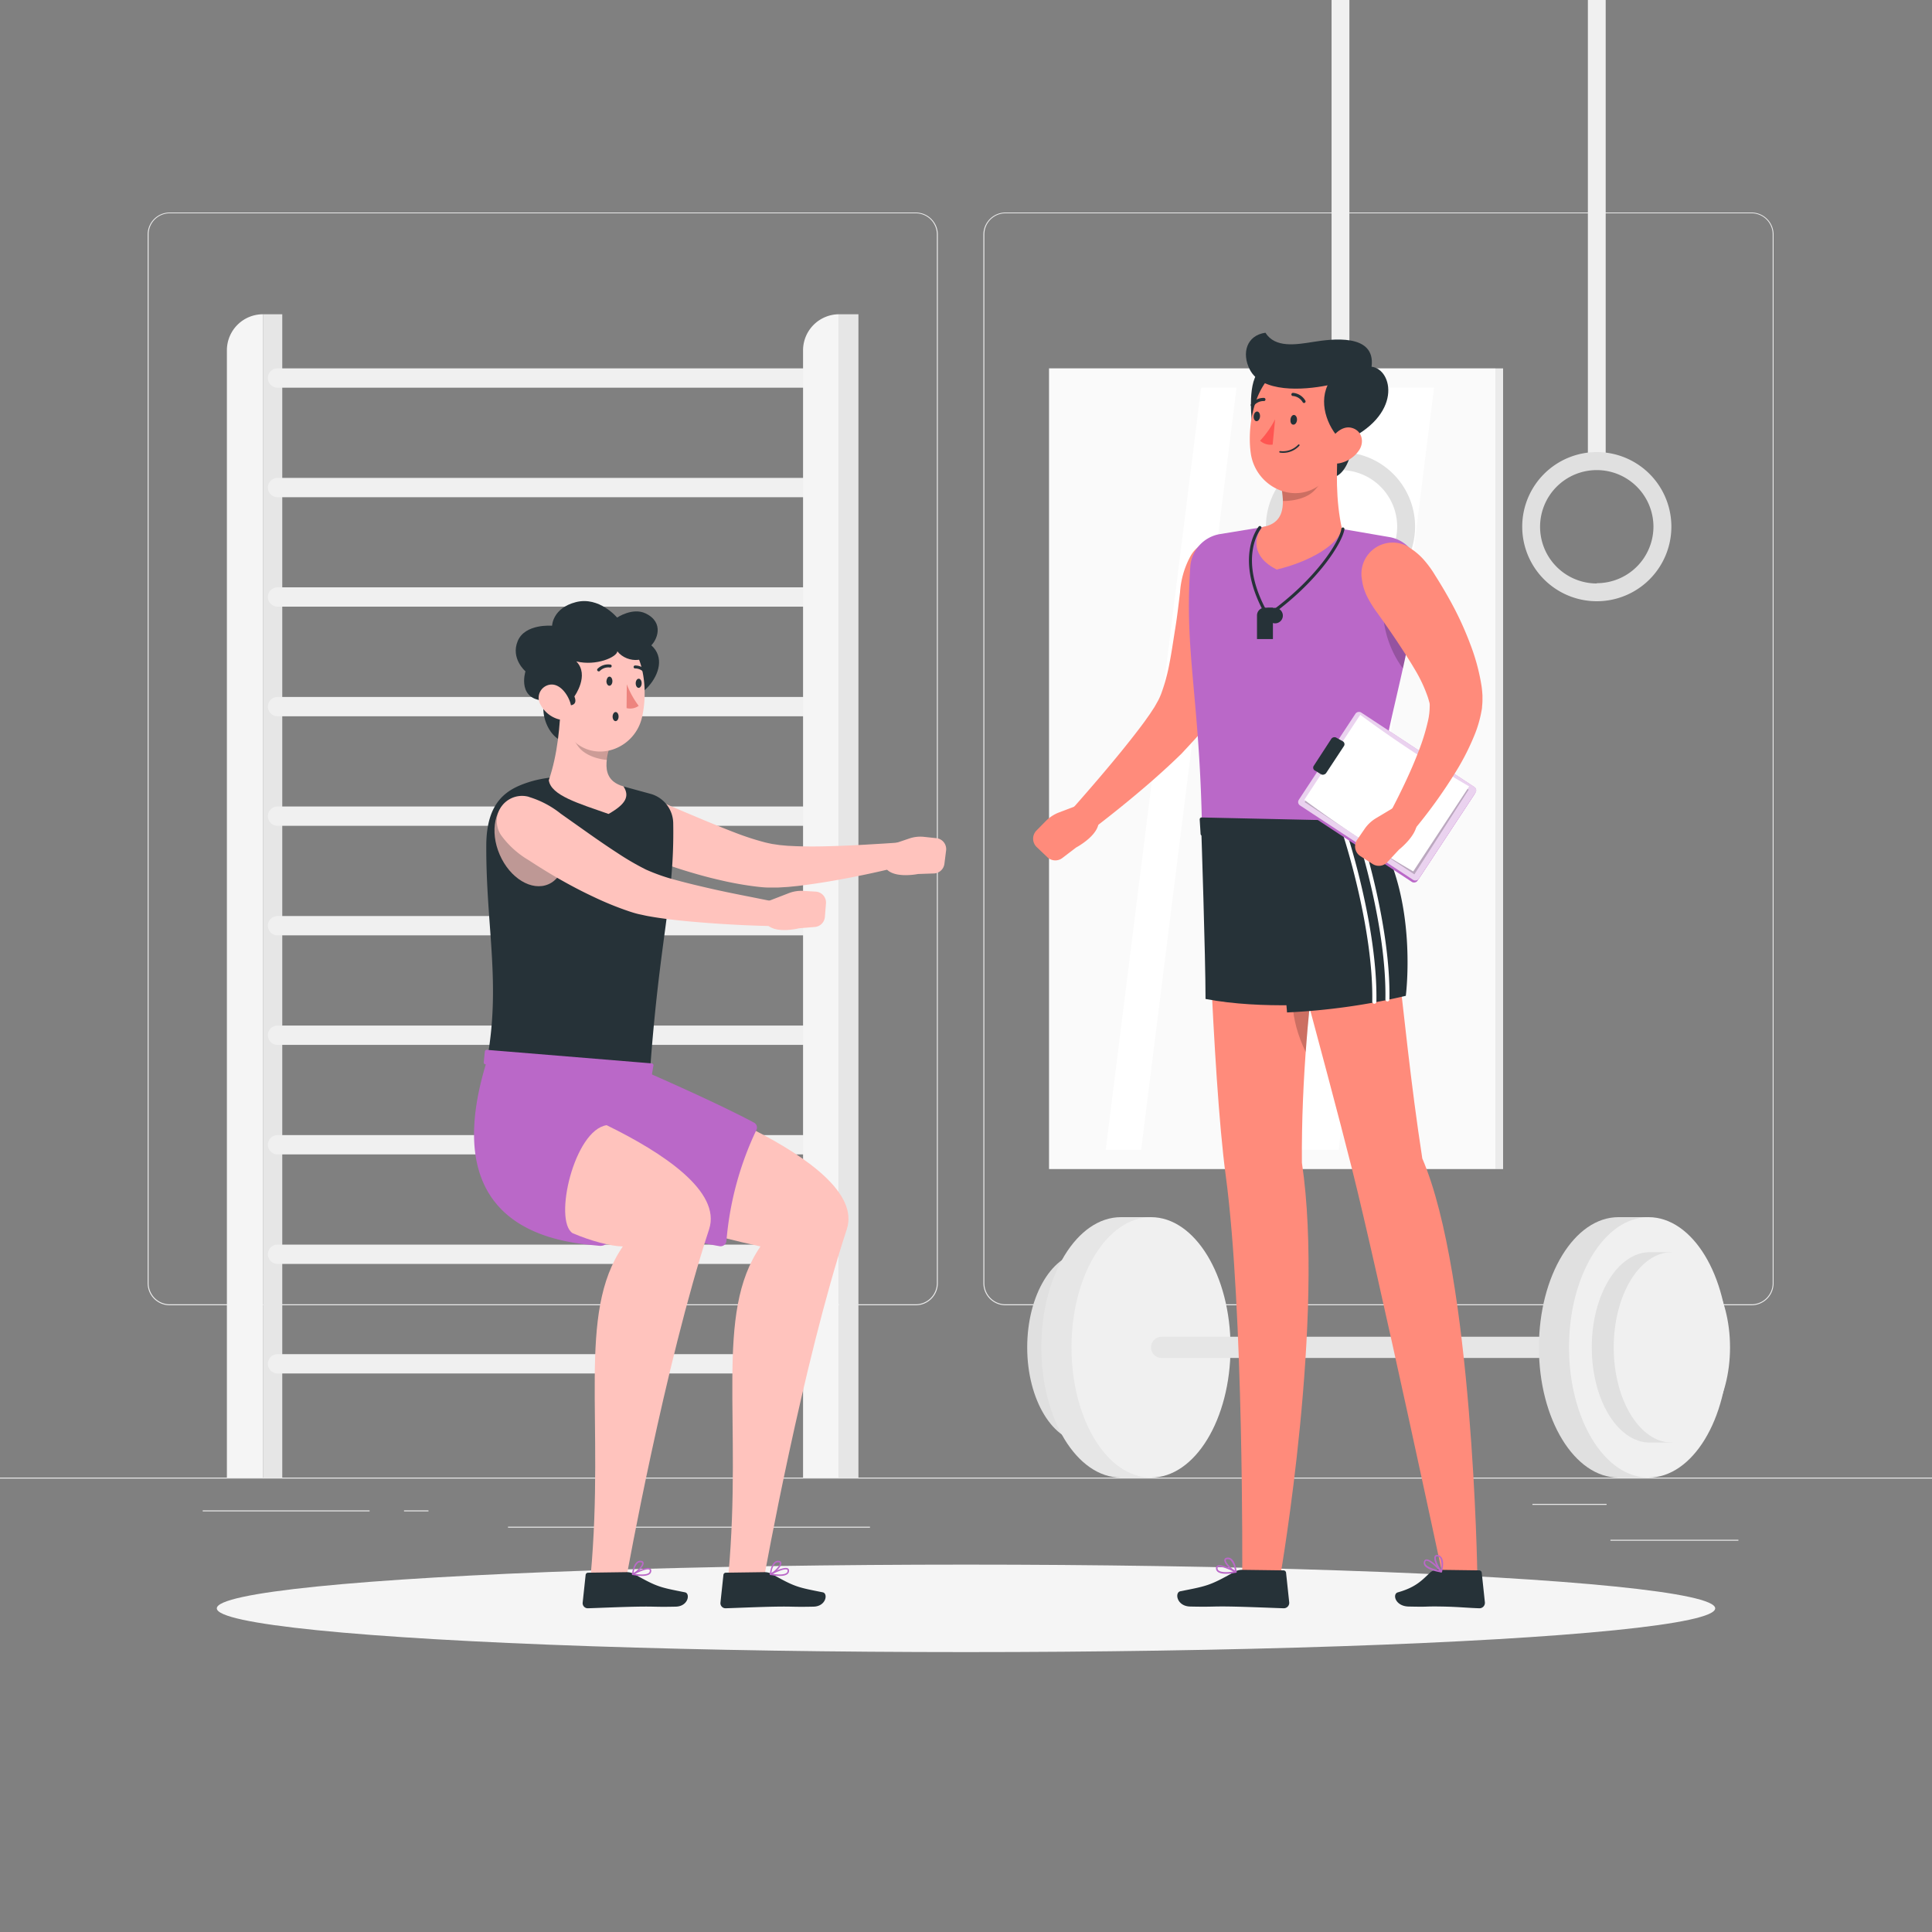 <svg xmlns="http://www.w3.org/2000/svg" viewBox="0 0 500 500"><rect x="0" y="0" width="500" height="500" fill="#808080" stroke="none"/><g id="freepik--background-complete--inject-4"><rect y="382.4" width="500" height="0.25" style="fill:#ebebeb"></rect><rect x="416.78" y="398.49" width="33.12" height="0.25" style="fill:#ebebeb"></rect><rect x="322.53" y="401.21" width="8.69" height="0.25" style="fill:#ebebeb"></rect><rect x="396.59" y="389.21" width="19.19" height="0.25" style="fill:#ebebeb"></rect><rect x="52.46" y="390.89" width="43.19" height="0.25" style="fill:#ebebeb"></rect><rect x="104.56" y="390.89" width="6.33" height="0.25" style="fill:#ebebeb"></rect><rect x="131.47" y="395.11" width="93.68" height="0.25" style="fill:#ebebeb"></rect><path d="M237,337.8H43.91a5.71,5.71,0,0,1-5.7-5.71V60.66A5.71,5.71,0,0,1,43.91,55H237a5.71,5.71,0,0,1,5.71,5.71V332.09A5.71,5.71,0,0,1,237,337.8ZM43.91,55.2a5.46,5.46,0,0,0-5.45,5.46V332.09a5.46,5.46,0,0,0,5.45,5.46H237a5.47,5.47,0,0,0,5.46-5.46V60.66A5.47,5.47,0,0,0,237,55.2Z" style="fill:#ebebeb"></path><path d="M453.31,337.8H260.21a5.72,5.72,0,0,1-5.71-5.71V60.66A5.72,5.72,0,0,1,260.21,55h193.1A5.71,5.71,0,0,1,459,60.66V332.09A5.71,5.71,0,0,1,453.31,337.8ZM260.21,55.2a5.47,5.47,0,0,0-5.46,5.46V332.09a5.47,5.47,0,0,0,5.46,5.46h193.1a5.47,5.47,0,0,0,5.46-5.46V60.66a5.47,5.47,0,0,0-5.46-5.46Z" style="fill:#ebebeb"></path><rect x="271.49" y="95.33" width="115.51" height="207.22" style="fill:#fafafa"></rect><polygon points="346.44 297.56 320.02 297.56 344.71 100.33 371.13 100.33 346.44 297.56" style="fill:#fff"></polygon><polygon points="295.33 297.56 286.16 297.56 310.85 100.33 320.02 100.33 295.33 297.56" style="fill:#fff"></polygon><rect x="387" y="95.33" width="2" height="207.22" transform="translate(776 397.89) rotate(180)" style="fill:#ebebeb"></rect><rect x="410.94" width="4.61" height="119.3" style="fill:#f0f0f0"></rect><path d="M413.24,117a19.3,19.3,0,1,0,19.31,19.29A19.29,19.29,0,0,0,413.24,117Zm0,34a14.67,14.67,0,1,1,14.67-14.67A14.66,14.66,0,0,1,413.24,150.93Z" style="fill:#e0e0e0"></path><rect x="344.61" width="4.61" height="119.3" style="fill:#f0f0f0"></rect><path d="M346.92,117a19.3,19.3,0,1,0,19.3,19.29A19.29,19.29,0,0,0,346.92,117Zm0,34a14.67,14.67,0,1,1,14.67-14.67A14.67,14.67,0,0,1,346.92,150.93Z" style="fill:#e0e0e0"></path><path d="M68.06,81.33h0a0,0,0,0,1,0,0V382.4a0,0,0,0,1,0,0H58.72a0,0,0,0,1,0,0V90.67A9.33,9.33,0,0,1,68.06,81.33Z" style="fill:#f5f5f5"></path><rect x="68.06" y="81.33" width="5" height="301.07" transform="translate(141.11 463.73) rotate(180)" style="fill:#e6e6e6"></rect><path d="M212.5,100.33H71.83a2.5,2.5,0,0,1-2.5-2.5h0a2.5,2.5,0,0,1,2.5-2.5H212.5Z" style="fill:#f0f0f0"></path><path d="M212.5,128.68H71.83a2.5,2.5,0,0,1-2.5-2.5h0a2.5,2.5,0,0,1,2.5-2.5H212.5Z" style="fill:#f0f0f0"></path><path d="M212.5,157H71.83a2.5,2.5,0,0,1-2.5-2.5h0a2.5,2.5,0,0,1,2.5-2.5H212.5Z" style="fill:#f0f0f0"></path><path d="M212.5,185.37H71.83a2.5,2.5,0,0,1-2.5-2.5h0a2.5,2.5,0,0,1,2.5-2.5H212.5Z" style="fill:#f0f0f0"></path><path d="M212.5,213.72H71.83a2.5,2.5,0,0,1-2.5-2.5h0a2.5,2.5,0,0,1,2.5-2.5H212.5Z" style="fill:#f0f0f0"></path><path d="M212.5,242.07H71.83a2.5,2.5,0,0,1-2.5-2.5h0a2.49,2.49,0,0,1,2.5-2.5H212.5Z" style="fill:#f0f0f0"></path><path d="M212.5,270.41H71.83a2.5,2.5,0,0,1-2.5-2.5h0a2.5,2.5,0,0,1,2.5-2.5H212.5Z" style="fill:#f0f0f0"></path><path d="M212.5,298.76H71.83a2.5,2.5,0,0,1-2.5-2.5h0a2.5,2.5,0,0,1,2.5-2.5H212.5Z" style="fill:#f0f0f0"></path><path d="M212.5,327.1H71.83a2.49,2.49,0,0,1-2.5-2.5h0a2.5,2.5,0,0,1,2.5-2.5H212.5Z" style="fill:#f0f0f0"></path><path d="M212.5,355.45H71.83a2.5,2.5,0,0,1-2.5-2.5h0a2.5,2.5,0,0,1,2.5-2.5H212.5Z" style="fill:#f0f0f0"></path><path d="M217.17,81.33h0a9.34,9.34,0,0,0-9.34,9.34V382.4h9.34Z" style="fill:#f5f5f5"></path><rect x="217.17" y="81.33" width="5" height="301.07" transform="translate(439.33 463.73) rotate(180)" style="fill:#e6e6e6"></rect><path d="M280.84,324.06c-8.31,0-15,11-15,24.64s6.74,24.64,15,24.64h5.7V324.06Z" style="fill:#e0e0e0"></path><ellipse cx="286.54" cy="348.7" rx="15.05" ry="24.64" style="fill:#e0e0e0"></ellipse><path d="M290.09,315c-11.37,0-20.59,15.09-20.59,33.7s9.22,33.7,20.59,33.7h7.79V315Z" style="fill:#e6e6e6"></path><ellipse cx="297.88" cy="348.7" rx="20.58" ry="33.7" style="fill:#f0f0f0"></ellipse><path d="M425.43,351.44H300.62a2.73,2.73,0,0,1-2.74-2.74h0a2.74,2.74,0,0,1,2.74-2.75H425.43Z" style="fill:#e6e6e6"></path><path d="M418.85,315c-11.36,0-20.58,15.09-20.58,33.7s9.22,33.7,20.58,33.7h7.79V315Z" style="fill:#e0e0e0"></path><ellipse cx="426.64" cy="348.7" rx="20.58" ry="33.7" style="fill:#f0f0f0"></ellipse><path d="M427,324.06c-8.31,0-15.05,11-15.05,24.64s6.74,24.64,15.05,24.64h5.69V324.06Z" style="fill:#e0e0e0"></path><ellipse cx="432.68" cy="348.7" rx="15.05" ry="24.64" style="fill:#f0f0f0"></ellipse></g><g id="freepik--Shadow--inject-4"><ellipse id="freepik--path--inject-4" cx="250" cy="416.24" rx="193.89" ry="11.32" style="fill:#f5f5f5"></ellipse></g><g id="freepik--character-1--inject-4"><path d="M165,206.28a24.51,24.51,0,0,1,8.66,2.38l8.21,3.46c2.73,1.13,5.45,2.25,8.16,3.29a71.71,71.71,0,0,0,8,2.61c.63.15,1.25.29,1.84.4l1.91.28,2.07.19,2.14.1c2.9.11,5.89.09,8.88,0s6-.21,9-.39,6.06-.34,9.05-.58h0a3.07,3.07,0,0,1,1,6c-6,1.52-12,2.81-18.19,3.89-3.08.54-6.18,1-9.38,1.39l-2.42.24-2.51.15c-.88,0-1.75,0-2.65,0s-1.83-.11-2.71-.2a87.37,87.37,0,0,1-9.79-1.74c-3.13-.71-6.19-1.57-9.2-2.5s-6-2-8.88-3.07a23.1,23.1,0,0,1-8.23-4.7,6.53,6.53,0,0,1,4.73-11.29Z" style="fill:#ffc3bd"></path><path d="M229.42,219l5.91-2a8.85,8.85,0,0,1,3.82-.42l3.18.34a2.84,2.84,0,0,1,2.52,3.18l-.44,3.47a2.85,2.85,0,0,1-2.72,2.48l-4.1.14s-7.33,1.51-8.76-2.25Z" style="fill:#ffc3bd"></path><path d="M136.72,202.46c7.25-2.37,16-1.29,16-1.29l15.79,4.32a8,8,0,0,1,5.72,7.64c.34,19.58-3.56,29.26-6.1,65.4-1.38-.14-42.2-3.62-42.2-3.62,3.82-20.11-.18-35.05-.08-56.16C125.91,207.33,131.26,204.24,136.72,202.46Z" style="fill:#263238"></path><ellipse cx="137.14" cy="217.8" rx="8.51" ry="12.03" transform="translate(-75.48 72.76) rotate(-23.5)" style="fill:#ffc3bd;opacity:0.7"></ellipse><path d="M137.12,206.32a24.55,24.55,0,0,1,8,4.26l7.37,5.21c2.46,1.73,4.91,3.42,7.36,5a69.34,69.34,0,0,0,7.31,4.25,49.31,49.31,0,0,0,7.87,2.74c2.87.79,5.84,1.49,8.81,2.17s6,1.3,9,1.89,6,1.22,9.05,1.77h0a3.07,3.07,0,0,1-.61,6.09c-6.28-.11-12.5-.4-18.78-.89-3.15-.25-6.29-.52-9.49-.92-1.6-.21-3.21-.43-4.87-.73-.81-.12-1.7-.35-2.55-.52s-1.81-.47-2.64-.74a82.06,82.06,0,0,1-9.39-3.82c-2.95-1.38-5.8-2.88-8.58-4.46s-5.48-3.25-8.14-5a23.51,23.51,0,0,1-7.13-6.43,6.53,6.53,0,0,1,7.05-10Z" style="fill:#ffc3bd"></path><path d="M198.3,233.41l5.81-2.25a9,9,0,0,1,3.8-.6l3.19.19a2.84,2.84,0,0,1,2.66,3.07l-.28,3.48a2.85,2.85,0,0,1-2.6,2.6l-4.09.34s-7.25,1.84-8.85-1.85Z" style="fill:#ffc3bd"></path><path d="M144,179c-5.73.39-3.58,11.5,2.08,13S151.83,178.42,144,179Z" style="fill:#263238"></path><path d="M168.56,167c-5-4.46-12.49,6.33-9.1,12.23S175.39,173.1,168.56,167Z" style="fill:#263238"></path><path d="M145.13,181.76c-.19,5.82-.78,13.41-3.1,20.15.54,3.94,7.68,6,15.46,8.74,4.44-2.52,5.55-4.55,3.86-7.15-6.51-1.78-4.27-8.08-2.81-12.63Z" style="fill:#ffc3bd"></path><path d="M158,190.48l.59.39a30.87,30.87,0,0,0-1.51,5.8c-3-.28-6-1.47-7.46-3.53a13.84,13.84,0,0,1-2.28-4.57Z" style="opacity:0.2"></path><path d="M143.78,174.55c.43,8,.28,12.74,4.31,16.85,6.06,6.18,16,2.49,18-5.52,1.77-7.21.76-19.11-7.08-22.29A11.06,11.06,0,0,0,143.78,174.55Z" style="fill:#ffc3bd"></path><path d="M142,181.33s8.49,3.43,6.65-1.1c0,0,4-5.49.5-9.06,5.12,1.27,10.5-1.11,10.62-2.61,2.61,3.34,8.81,3,8.5-1.28,1.78-1.49,3.77-6.15-1.19-8.53-3.38-1.62-7.37,1.08-7.37,1.08s-4.61-5.55-10.67-4-6.16,6.11-6.16,6.11-7-.61-8.89,3.95,2,7.85,2,7.85S133.45,181.72,142,181.33Z" style="fill:#263238"></path><path d="M139.92,182.41a7.55,7.55,0,0,0,4.49,3.69c2.57.76,3.91-1.53,3.25-4-.6-2.2-2.66-5.24-5.26-4.92A3.44,3.44,0,0,0,139.92,182.41Z" style="fill:#ffc3bd"></path><path d="M156.94,176.29c0,.65.34,1.18.77,1.18s.78-.53.78-1.18-.34-1.18-.76-1.18S157,175.64,156.94,176.29Z" style="fill:#263238"></path><path d="M158.54,185.45c0,.65.34,1.18.77,1.18s.78-.53.78-1.18-.34-1.18-.76-1.18S158.55,184.8,158.54,185.45Z" style="fill:#263238"></path><path d="M164.52,176.84c0,.65.34,1.18.76,1.18s.78-.53.78-1.19-.33-1.18-.76-1.18S164.52,176.18,164.52,176.84Z" style="fill:#263238"></path><path d="M162.21,177.09a23.29,23.29,0,0,0,3.08,5.58,3.79,3.79,0,0,1-3.13.59Z" style="fill:#ed847e"></path><path d="M154.81,173.72a.34.34,0,0,1-.16-.1.38.38,0,0,1,0-.54A3.85,3.85,0,0,1,158,172a.37.37,0,0,1,.29.45.38.38,0,0,1-.45.3h0a3.08,3.08,0,0,0-2.63.92A.37.37,0,0,1,154.81,173.72Z" style="fill:#263238"></path><path d="M167.17,174.41a.36.36,0,0,1-.33-.15,3.06,3.06,0,0,0-2.46-1.27.37.37,0,0,1-.4-.35.38.38,0,0,1,.36-.41,3.74,3.74,0,0,1,3.11,1.57.38.38,0,0,1-.08.54A.37.37,0,0,1,167.17,174.41Z" style="fill:#263238"></path><path d="M150.21,403.48Z" style="fill:#BA68C8"></path><path d="M168.63,275.2,126,271.7a.49.49,0,0,0-.52.43l-.29,2.79a.48.48,0,0,0,.43.53L168,279.63a.48.48,0,0,0,.52-.4l.58-3.46A.49.49,0,0,0,168.63,275.2Z" style="fill:#BA68C8"></path><path d="M196.81,322.58c-26.13-5.71-43.89-13.31-43.89-13.31l13.89-28.66s58.36,19.17,52.34,37.51c-11.54,35.2-21.32,89.73-21.32,89.73h-9.34C192.2,367,184.79,340,196.81,322.58Z" style="fill:#ffc3bd"></path><path d="M197.85,406.87l-10,.14a.63.63,0,0,0-.63.57l-.77,7.22a1.32,1.32,0,0,0,1.33,1.42c3.18-.1,9-.36,13-.42,4.68-.08,4.23.12,9.72,0,3.32-.05,3.85-3.43,2.43-3.71-6.49-1.29-7.14-1.36-13-4.65A4.15,4.15,0,0,0,197.85,406.87Z" style="fill:#263238"></path><path d="M199.32,407.59a.18.18,0,0,1-.13-.15.2.2,0,0,1,.1-.2c.36-.19,3.59-1.89,4.58-1.36a.59.59,0,0,1,.33.5h0a1.07,1.07,0,0,1-.35.94c-.87.8-3.2.52-4.51.28Zm4.3-1.4c-.61-.21-2.37.5-3.64,1.13,1.79.27,3.12.17,3.62-.28a.72.72,0,0,0,.22-.62.22.22,0,0,0-.13-.2A.09.09,0,0,0,203.62,406.19Z" style="fill:#BA68C8"></path><path d="M199.32,407.59l0,0a.17.17,0,0,1-.08-.17c0-.1.19-2.28,1.2-3.14a1.4,1.4,0,0,1,1.06-.35h0c.53,0,.69.31.72.53.17.91-1.74,2.69-2.71,3.15A.17.17,0,0,1,199.32,407.59Zm2.3-3.26-.2,0h0a1,1,0,0,0-.78.26,4.56,4.56,0,0,0-1,2.51c1-.61,2.28-2,2.19-2.56C201.79,404.47,201.78,404.38,201.62,404.33Zm-.19-.23h0Z" style="fill:#BA68C8"></path><path d="M168.42,277.94s17.13,7.46,26.71,12.59a1.42,1.42,0,0,1,.63,1.89A82.7,82.7,0,0,0,188,321.16a1.52,1.52,0,0,1-1.79,1.35c-9.53-1.61-55.32-11.25-50.58-47.12C145.82,275.87,168.42,277.94,168.42,277.94Z" style="fill:#BA68C8"></path><path d="M150.38,276.4s-14-2-24.17-2.49c-14.67,45.86,20.66,47.65,28.87,48.5a2.66,2.66,0,0,0,2.33-.92c5.82-7.13,10.36-16.94,8.55-29.14a2.47,2.47,0,0,0-1.22-1.75C156.07,285.36,150.38,276.4,150.38,276.4Z" style="fill:#BA68C8"></path><path d="M157,291.2c-8.38,1.24-13.84,24.67-8.81,27.95,4.72,2,9.83,3.38,13,3.43-12,17.41-4.61,44.43-8.33,85.27h9.34s9.78-54.53,21.32-89.73C186.69,308.38,171.74,298.41,157,291.2Z" style="fill:#ffc3bd"></path><path d="M162.19,406.87l-10,.14a.64.64,0,0,0-.63.57l-.77,7.22a1.32,1.32,0,0,0,1.33,1.42c3.18-.1,9-.36,13-.42,4.68-.08,4.23.12,9.72,0,3.32-.05,3.85-3.43,2.43-3.71-6.49-1.29-7.14-1.36-13-4.65A4.12,4.12,0,0,0,162.19,406.87Z" style="fill:#263238"></path><path d="M163.66,407.59a.18.18,0,0,1-.13-.15.2.2,0,0,1,.1-.2c.36-.19,3.59-1.89,4.59-1.36a.6.6,0,0,1,.32.5h0a1.06,1.06,0,0,1-.34.94c-.88.8-3.21.52-4.51.28Zm4.3-1.4c-.61-.21-2.36.5-3.64,1.13,1.79.27,3.13.17,3.62-.28a.72.72,0,0,0,.22-.62.22.22,0,0,0-.13-.2A.09.09,0,0,0,168,406.19Z" style="fill:#BA68C8"></path><path d="M163.66,407.59l0,0a.17.17,0,0,1-.08-.17c0-.1.19-2.28,1.2-3.14a1.4,1.4,0,0,1,1.06-.35h0c.53,0,.69.31.73.53.16.91-1.75,2.69-2.72,3.15A.17.17,0,0,1,163.66,407.59Zm2.3-3.26-.2,0h0a1,1,0,0,0-.78.26,4.63,4.63,0,0,0-1,2.51c1-.61,2.29-2,2.19-2.56C166.13,404.47,166.12,404.38,166,404.33Zm-.18-.23Z" style="fill:#BA68C8"></path></g><g id="freepik--character-2--inject-4"><path d="M324.14,110.79c-.53-4.62-1.16-13.6,2.69-15.45,10.39-1.39,21.56,9.16,22.9,11.76s.78,14.09-4.06,16.24S324.14,110.79,324.14,110.79Z" style="fill:#263238"></path><path d="M323,145.55a18.24,18.24,0,0,1,.67,5.27,30.84,30.84,0,0,1-.55,5.08c-.58,3.35-1.27,6.69-2.12,10a97.87,97.87,0,0,1-3.1,10,63.15,63.15,0,0,1-4.73,10.25l-.84,1.34-1,1.36c-.62.76-1.23,1.49-1.85,2.19l-1.84,2L305.82,195c-2.46,2.42-4.95,4.68-7.46,6.9-5.06,4.41-10.18,8.56-15.48,12.61A3.74,3.74,0,0,1,277.8,209l0,0c4.28-4.85,8.55-9.8,12.6-14.79,2-2.48,4-5,5.84-7.51l1.33-1.88,1.22-1.86,1-1.78.34-.71.34-.81a48.3,48.3,0,0,0,2.2-8.06c.57-2.92,1-6,1.49-9s.85-6.17,1.23-9.29a22.71,22.71,0,0,1,2.56-9.11l.23-.41a8.08,8.08,0,0,1,14.75,1.8Z" style="fill:#ff8b7b"></path><path d="M280.27,207.9l-6.2,2.36a9.67,9.67,0,0,0-3.43,2.24l-2.39,2.43a3,3,0,0,0,.08,4.32L271,221.8A3,3,0,0,0,275,222l3.47-2.65s7.05-3.71,5.69-7.77Z" style="fill:#ff8b7b"></path><path d="M359.6,139l-23.74-4.08-20.19,3.31a9.22,9.22,0,0,0-7.63,8.55c-1.54,22.36,2.43,33.15,3.06,68.49,1.48,0,45.14.74,45.14.74-1.07-19.18,8.81-43.22,10.9-67.21A9.13,9.13,0,0,0,359.6,139Z" style="fill:#BA68C8"></path><path d="M346.31,115.22c-.45,6.18-.67,14.29,1,21.68-1,4.12-8.36,8.47-16.9,10.5-6.68-3.34-5.82-8.41-3.74-11,7.1-1.15,5.43-8.07,4.39-13Z" style="fill:#ff8b7b"></path><path d="M328.1,159.81H328a.38.38,0,0,1-.26-.19c-8.64-14.91-2.26-23-2-23.34a.4.4,0,1,1,.62.51c-.25.32-6.2,7.86,1.84,22,12.39-8.87,18.45-18.64,18.95-21.94a.4.4,0,0,1,.45-.34.41.41,0,0,1,.34.46c-.52,3.45-6.81,13.66-19.64,22.74A.48.48,0,0,1,328.1,159.81Z" style="fill:#263238"></path><path d="M327.34,157.27h2.09a0,0,0,0,1,0,0v8.11a0,0,0,0,1,0,0h-4.12a0,0,0,0,1,0,0V159.3A2,2,0,0,1,327.34,157.27Z" style="fill:#263238"></path><path d="M330,161.32h0a2,2,0,0,1-2-2v-2h2a2,2,0,0,1,2,2h0A2,2,0,0,1,330,161.32Z" style="fill:#263238"></path><path d="M331.75,123l-.67.35a32.67,32.67,0,0,1,.95,6.31c3.21,0,6.54-.89,8.3-2.91a15,15,0,0,0,2.92-4.58Z" style="opacity:0.2"></path><path d="M362.46,147.15c-1.8.77-4.86,5.7-4.57,10.95A27,27,0,0,0,363.06,173c1.44-6.48,2.77-13.08,3.6-19.72Z" style="opacity:0.2"></path><path d="M348.54,107.73c-1.35,8.45-1.72,13.46-6.44,17.36-7.1,5.87-17.22.85-18.41-7.85-1.08-7.83,1.32-20.32,10-22.81A11.78,11.78,0,0,1,348.54,107.73Z" style="fill:#ff8b7b"></path><path d="M347.57,114.41c-3.5-2.91-6.45-9.41-4-14.69-6.41,1.29-17.07,1.94-20.14-4.11-2.14-4.21-.81-8.81,4.06-9.5,2.53,4,7.87,3.09,12.4,2.37s16.21-2.37,15.07,6.43C360.42,95.52,363.26,107.61,347.57,114.41Z" style="fill:#263238"></path><path d="M351.75,116.49a8,8,0,0,1-5.17,3.41c-2.8.51-4-2.07-3-4.58.88-2.26,3.4-5.25,6.12-4.62S353.2,114.29,351.75,116.49Z" style="fill:#ff8b7b"></path><path d="M336.93,300.9c-.33-43.39,8.63-85,8.63-85L312,215.27s1.7,62.86,5.21,88.9c4.7,35,4.28,103.14,4.28,103.14h9.95S342.92,340.93,336.93,300.9Z" style="fill:#ff8b7b"></path><path d="M321.46,406.27l10.7.14a.68.68,0,0,1,.67.6l.82,7.7a1.41,1.41,0,0,1-1.42,1.51c-3.39-.11-9.56-.38-13.82-.45-5-.08-4.5.13-10.35,0-3.54-.05-4.11-3.65-2.59-3.95,6.91-1.37,7.61-1.44,13.84-4.94A4.17,4.17,0,0,1,321.46,406.27Z" style="fill:#263238"></path><path d="M319.9,407a.19.19,0,0,0,.14-.16.21.21,0,0,0-.11-.21c-.38-.21-3.82-2-4.88-1.45a.67.67,0,0,0-.35.54h0a1.15,1.15,0,0,0,.37,1c.93.86,3.41.56,4.8.3Zm-4.58-1.5c.65-.21,2.52.54,3.88,1.21-1.91.29-3.33.18-3.85-.3a.71.71,0,0,1-.24-.66.24.24,0,0,1,.13-.21Z" style="fill:#BA68C8"></path><path d="M319.9,407l.05,0a.2.2,0,0,0,.09-.19c0-.09-.2-2.42-1.28-3.34a1.52,1.52,0,0,0-1.13-.37h0c-.56.05-.73.33-.77.56-.18,1,1.86,2.87,2.89,3.36A.19.19,0,0,0,319.9,407Zm-2.45-3.47.21,0h0a1.08,1.08,0,0,1,.83.27,4.84,4.84,0,0,1,1.1,2.68c-1.06-.66-2.43-2.14-2.33-2.73C317.27,403.71,317.28,403.61,317.45,403.56Zm.2-.24h0Z" style="fill:#BA68C8"></path><path d="M336.24,252.26c-2.5,3.13-2.57,11.28,1.68,20,.28-3.91.61-7.73,1-11.4Z" style="opacity:0.2"></path><path d="M335.66,108.73c-.07.7-.49,1.22-1,1.17s-.76-.65-.69-1.34.49-1.22.94-1.17S335.72,108,335.66,108.73Z" style="fill:#263238"></path><path d="M326.09,107.84c-.07.69-.49,1.21-.95,1.16s-.76-.65-.69-1.34.49-1.21.94-1.16S326.15,107.15,326.09,107.84Z" style="fill:#263238"></path><path d="M330,108.5a24.36,24.36,0,0,1-3.89,5.56,4,4,0,0,0,3.25,1Z" style="fill:#ff5652"></path><path d="M332.14,117.2a5.66,5.66,0,0,0,4.13-1.85.2.2,0,0,0,0-.28.21.21,0,0,0-.29,0,5.48,5.48,0,0,1-4.68,1.67.2.2,0,0,0-.22.18.2.2,0,0,0,.18.22A5.69,5.69,0,0,0,332.14,117.2Z" style="fill:#263238"></path><path d="M337.49,104.3a.36.36,0,0,0,.2-.06.41.41,0,0,0,.13-.56,4.07,4.07,0,0,0-3.14-2,.41.41,0,1,0,0,.81h0a3.29,3.29,0,0,1,2.48,1.64A.42.42,0,0,0,337.49,104.3Z" style="fill:#263238"></path><path d="M324.07,105.25a.4.4,0,0,0,.35-.16,3.23,3.23,0,0,1,2.64-1.3.39.39,0,0,0,.44-.37.4.4,0,0,0-.37-.44,4,4,0,0,0-3.35,1.6.41.41,0,0,0,.07.58A.47.47,0,0,0,324.07,105.25Z" style="fill:#263238"></path><path d="M368.09,299.81c-6-38.78-7.27-75.14-13-83.8l-28.48-.49s16.83,61.3,23.32,87.13c6.75,26.86,23.32,104.56,23.32,104.56l9.08.2S381.18,330.18,368.09,299.81Z" style="fill:#ff8b7b"></path><path d="M372.38,406.27l10.42.14a.68.68,0,0,1,.67.6l.82,7.7a1.41,1.41,0,0,1-1.42,1.51c-3.39-.11-5.47-.38-9.74-.45-5-.08-2.68.13-8.53,0-3.53-.05-4.33-3.25-2.84-3.67,4.72-1.32,6.3-3.19,8.46-5.22A3,3,0,0,1,372.38,406.27Z" style="fill:#263238"></path><path d="M373,406.92a.21.21,0,0,0,.19-.11.2.2,0,0,0,0-.23c-.29-.33-2.9-3.21-4.09-3a.64.64,0,0,0-.51.38h0a1.19,1.19,0,0,0,0,1.07c.58,1.12,3,1.69,4.41,1.93Zm-3.79-3c.69,0,2.19,1.36,3.23,2.46-1.89-.39-3.19-1-3.52-1.6a.75.75,0,0,1,0-.7.25.25,0,0,1,.2-.16Z" style="fill:#BA68C8"></path><path d="M373,406.92h.06a.2.2,0,0,0,.14-.14c0-.1.65-2.35-.05-3.58a1.46,1.46,0,0,0-.94-.73h0c-.54-.15-.8.05-.91.26-.5.85.76,3.33,1.56,4.14A.2.2,0,0,0,373,406.92Zm-1.1-4.11.21,0h0a1.08,1.08,0,0,1,.68.54,4.8,4.8,0,0,1,.11,2.89c-.76-1-1.55-2.85-1.25-3.36C371.71,402.89,371.76,402.81,371.94,402.81Zm.26-.16h0Z" style="fill:#BA68C8"></path><path d="M325,214.7s7.3,35.36,8.08,47.32a168,168,0,0,0,30.74-4.3s3.24-24.75-7.61-42.2C345.38,214.91,325,214.7,325,214.7Z" style="fill:#263238"></path><path d="M359.07,259.17h0a.54.54,0,0,1-.53-.55c.34-18.84-7.1-41.75-7.18-42a.54.54,0,0,1,1-.33c.07.23,7.57,23.31,7.22,42.33A.53.53,0,0,1,359.07,259.17Z" style="fill:#fff"></path><path d="M355.66,259.77h0a.54.54,0,0,1-.52-.55c.34-18.84-7.3-42.34-7.37-42.58a.54.54,0,0,1,.34-.68.55.55,0,0,1,.68.35c.08.23,7.77,23.91,7.42,42.93A.53.53,0,0,1,355.66,259.77Z" style="fill:#fff"></path><path d="M311,211.56l45.51,1a.5.5,0,0,1,.5.51v3a.51.51,0,0,1-.51.52l-45.28-.3a.51.51,0,0,1-.51-.48l-.23-3.73A.5.5,0,0,1,311,211.56Z" style="fill:#263238"></path><path d="M310.89,214.7s1.1,32.81,1.1,43.83c14.87,2.86,32.84,1.09,32.84,1.09s11.3-26.65,1.09-44.1C335.07,214.91,310.89,214.7,310.89,214.7Z" style="fill:#263238"></path><rect x="344.26" y="187.97" width="28.79" height="37.18" rx="1.04" ry="1.04" transform="translate(-11.06 392.61) rotate(-56.65)" style="fill:#BA68C8"></rect><rect x="344.6" y="187.46" width="28.79" height="37.18" rx="1.04" ry="1.04" transform="translate(-10.48 392.66) rotate(-56.65)" style="fill:#BA68C8"></rect><rect x="344.6" y="187.46" width="28.79" height="37.18" rx="1.04" ry="1.04" transform="translate(-10.48 392.66) rotate(-56.65)" style="fill:#fff;opacity:0.7"></rect><polygon points="380.08 204.37 366.04 226.28 337.64 207.59 351.94 185.85 380.08 204.37" style="opacity:0.2"></polygon><path d="M380.22,203.52l-14.47,22A302.51,302.51,0,0,1,337.55,207q7.23-11,14.48-22A302.36,302.36,0,0,0,380.22,203.52Z" style="fill:#fff"></path><path d="M343.3,199.68l-.26.42a.92.92,0,0,1-1.34.24l-.73-.53a.11.11,0,0,1,0-.15l.76-1.15a.1.1,0,0,1,.15,0l1.43,1A.11.11,0,0,1,343.3,199.68Z" style="opacity:0.4"></path><path d="M344.5,191.27,340,198.19a.85.85,0,0,0,.3,1.23l1.62.91a1,1,0,0,0,1.33-.33l4.56-6.92a.87.87,0,0,0-.31-1.24l-1.61-.9A1,1,0,0,0,344.5,191.27Z" style="fill:#263238"></path><path d="M361.85,208.31l-5.69,3.41a9.49,9.49,0,0,0-3,2.8l-1.93,2.81a3,3,0,0,0,.84,4.24l3.11,2a3,3,0,0,0,3.89-.48l3-3.22s6.29-4.89,4.23-8.65Z" style="fill:#ff8b7b"></path><path d="M364.47,141.56a16.83,16.83,0,0,1,4,3.3,27.22,27.22,0,0,1,2.92,4c1.76,2.78,3.44,5.63,5,8.61a84.49,84.49,0,0,1,4.16,9.36,53,53,0,0,1,2.88,10.77c.07.5.13,1,.17,1.57l.06.8c0,.28,0,.64,0,1a15.13,15.13,0,0,1-.1,1.84c0,.61-.15,1.13-.24,1.67a30.62,30.62,0,0,1-1.68,5.65,63.42,63.42,0,0,1-4.66,9.25,130.13,130.13,0,0,1-11.45,15.89,3.74,3.74,0,0,1-6.15-4.19l0-.09c1.43-2.61,2.83-5.42,4.13-8.16s2.52-5.53,3.58-8.3a54.06,54.06,0,0,0,2.51-8.13,16.92,16.92,0,0,0,.4-3.51,4.47,4.47,0,0,0,0-.67,1.82,1.82,0,0,0-.1-.5l-.16-.58c-.06-.23-.14-.48-.23-.75a37.29,37.29,0,0,0-3.27-7c-1.42-2.42-3-4.86-4.61-7.29s-3.33-4.87-5.05-7.3a30.17,30.17,0,0,1-2.43-3.76,14.52,14.52,0,0,1-1.57-4.29l-.15-1a8.09,8.09,0,0,1,12.07-8.23Z" style="fill:#ff8b7b"></path></g></svg>